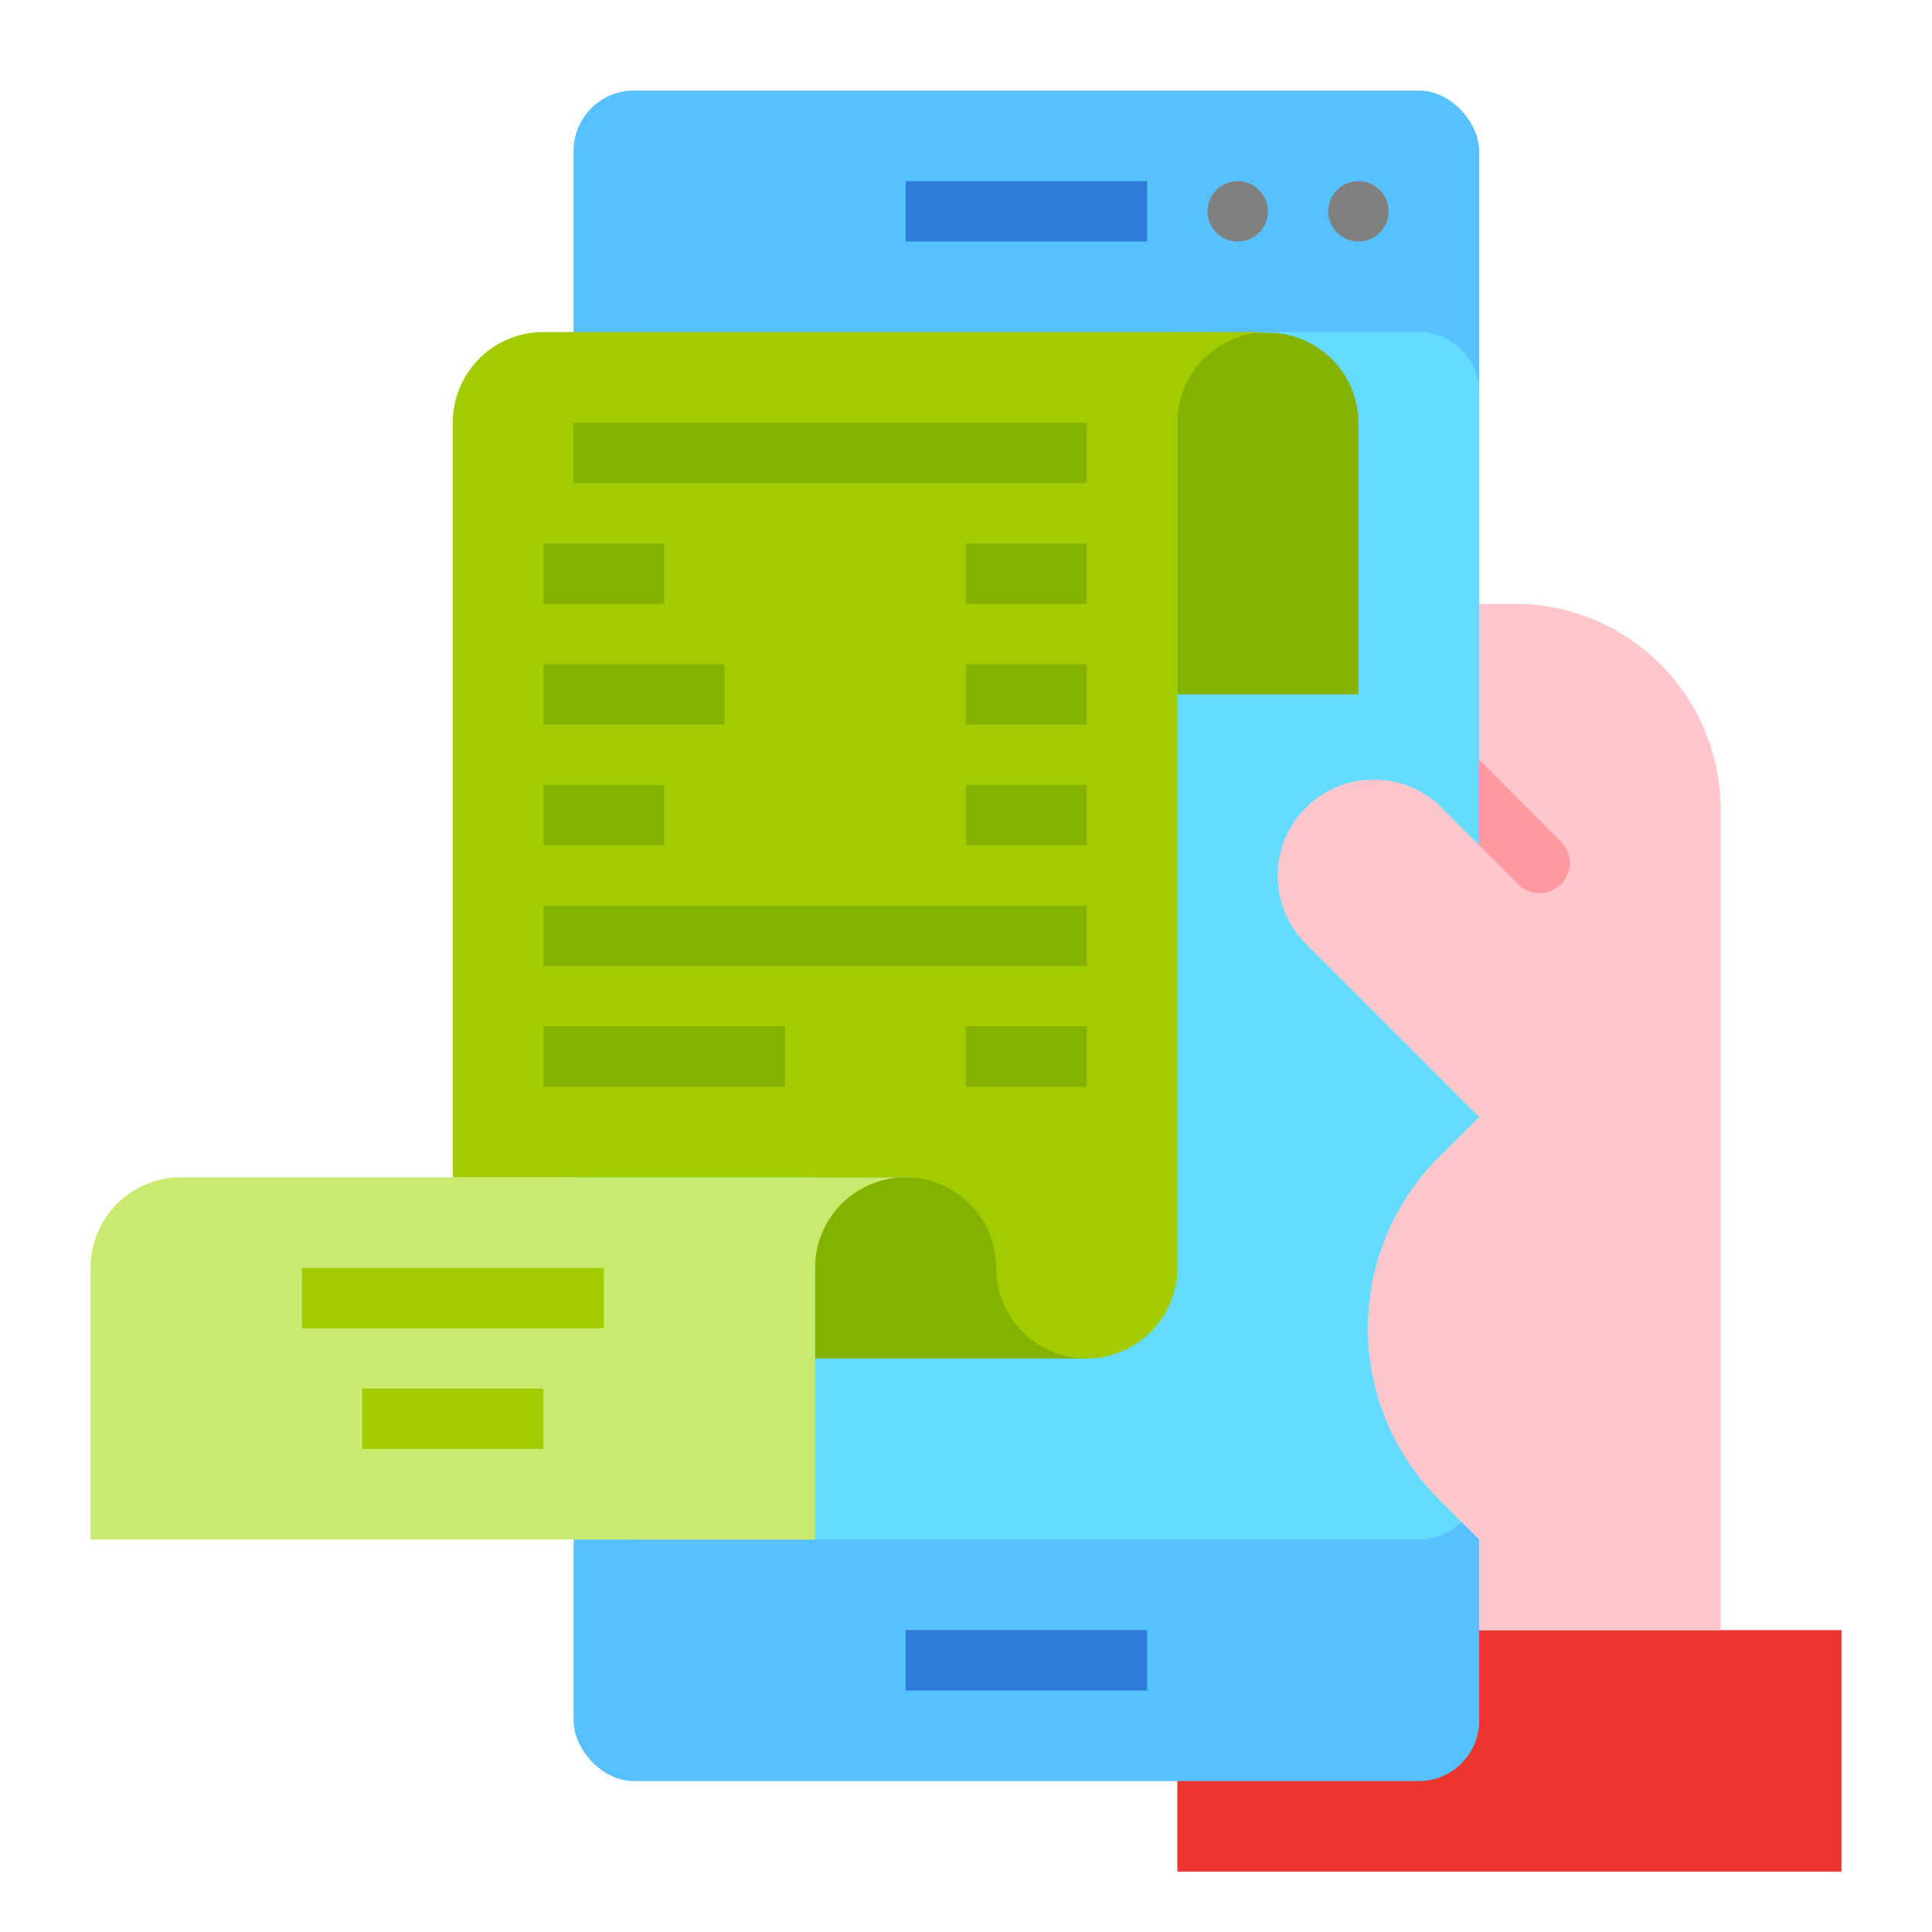 <svg id="Flat" height="512" viewBox="0 0 512 512" width="512" xmlns="http://www.w3.org/2000/svg"><path d="m312 432h176v64h-176z" fill="#eb352f"/><rect fill="#57c1ff" height="448" rx="16" width="240" x="152" y="24"/><path d="m152 384v8a16 16 0 0 0 16 16h208a16 16 0 0 0 16-16v-288a16 16 0 0 0 -16-16h-208a16 16 0 0 0 -16 16z" fill="#65dcff"/><circle cx="328" cy="56" fill="#808080" r="8"/><circle cx="360" cy="56" fill="#808080" r="8"/><path d="m240 432h64v16h-64z" fill="#2b7cd4"/><path d="m240 48h64v16h-64z" fill="#2b7cd4"/><path d="m456 214.63v217.37h-64v-24l-10.75-10.75a63.995 63.995 0 0 1 0-90.5l10.75-10.75-46-46a25.456 25.456 0 0 1 36-36l10 10v-64h9.37a54.627 54.627 0 0 1 54.63 54.63z" fill="#ffc7cc"/><path d="m413.656 234.345a7.998 7.998 0 0 1 -11.311 0l-10.345-10.345v-22.63l21.657 21.664a7.998 7.998 0 0 1 -.001 11.31z" fill="#fe99a0"/><path d="m216 312h72v48h-72z" fill="#85b200"/><path d="m312 88 24.164.165a24 24 0 0 1 23.836 23.999v71.835h-48z" fill="#85b200"/><path d="m24 408v-72a24 24 0 0 1 24-24h192a24 24 0 0 0 -24 24v72z" fill="#c8ea6d"/><path d="m264 336a24 24 0 0 0 24 24 24 24 0 0 0 24-24v-224a24 24 0 0 1 24-24h-192a24 24 0 0 0 -24 24v200h120a24 24 0 0 1 24 24z" fill="#a0cc00"/><g fill="#85b200"><path d="m152 112h136v16h-136z"/><path d="m144 144h32v16h-32z"/><path d="m256 144h32v16h-32z"/><path d="m144 176h48v16h-48z"/><path d="m256 176h32v16h-32z"/><path d="m256 208h32v16h-32z"/><path d="m256 272h32v16h-32z"/><path d="m144 208h32v16h-32z"/><path d="m144 240h144v16h-144z"/><path d="m144 272h64v16h-64z"/></g><path d="m80 336h80v16h-80z" fill="#a0cc00"/><path d="m96 368h48v16h-48z" fill="#a0cc00"/></svg>